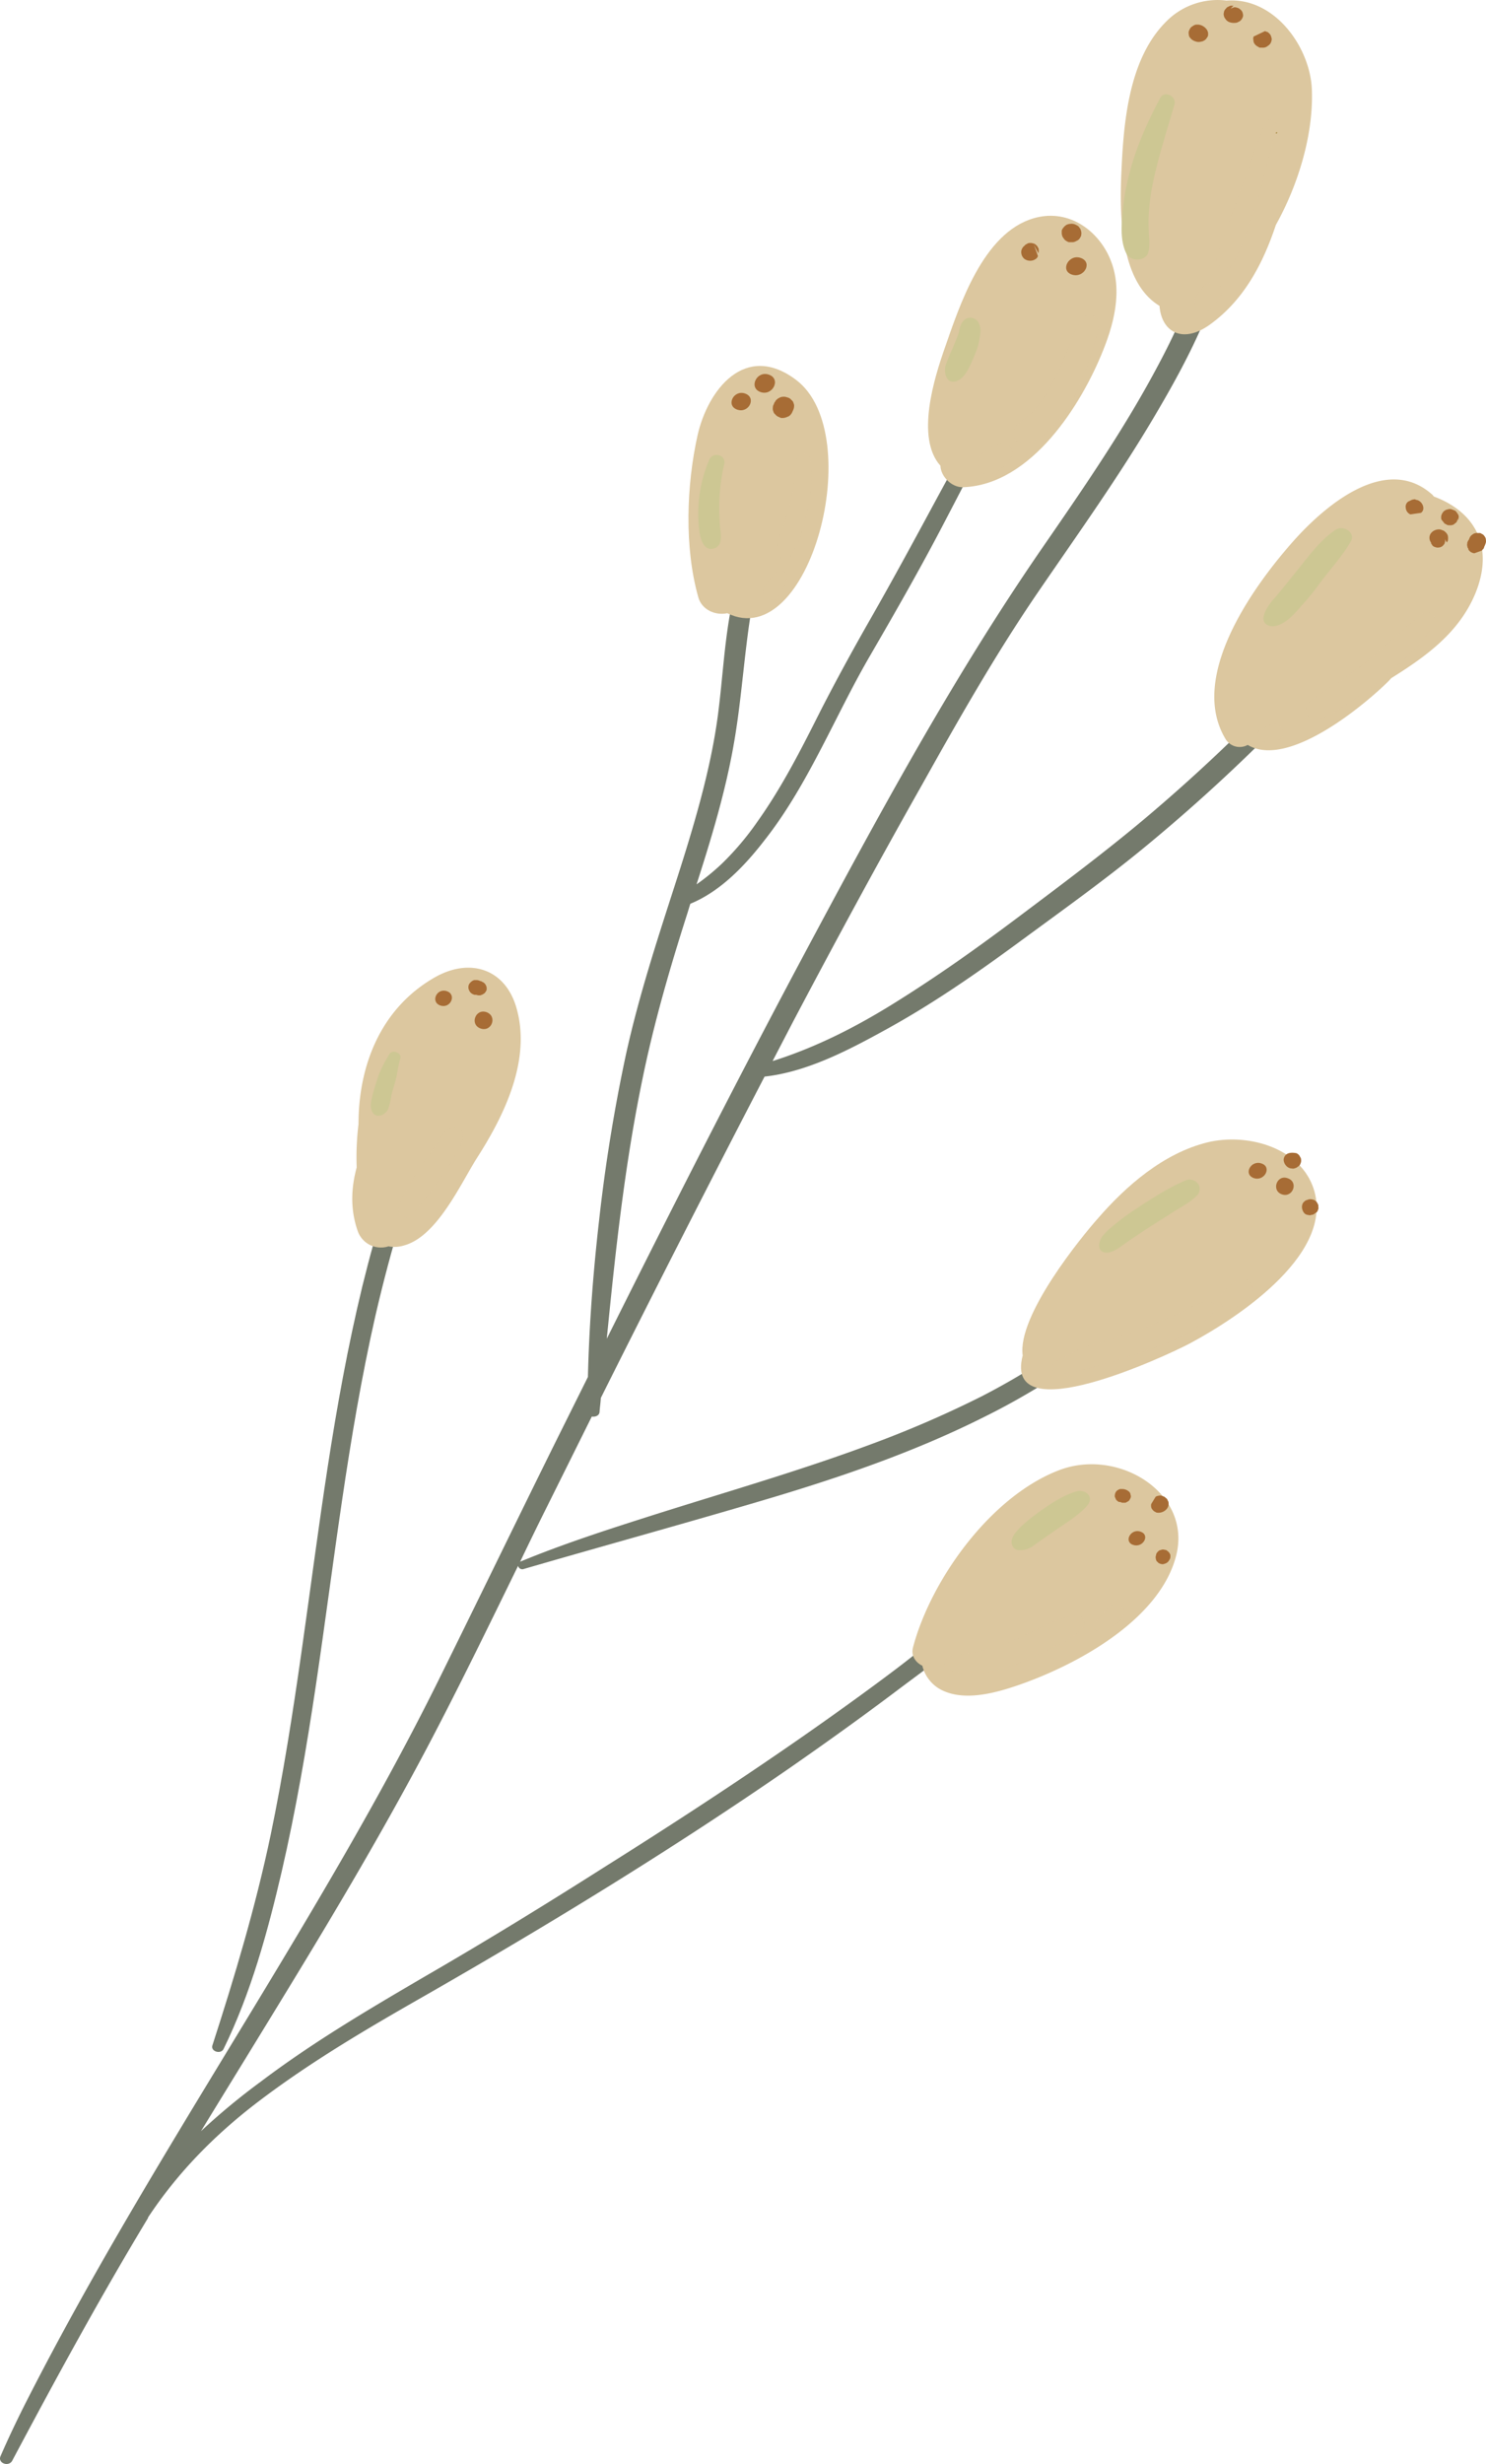 <svg xmlns="http://www.w3.org/2000/svg" width="574.5" height="952.3" viewBox="-0.009 -0.012 574.544 952.359" style=""><g><title>fol108_361473096</title><g data-name="Layer 2" style="isolation:isolate"><path d="M381.3 618.3c-12.3 8.4-23.5 18.2-35.3 27.1s-24.5 18-37 26.7c-24.5 17-49.5 33.3-74.8 49.2-22.8 14.5-45.9 28.7-69.4 42.3-21.9 12.8-43.8 25.7-63.9 40.9a256.5 256.5 0 0 0-23.2 19.2c11.5-18.8 23.1-37.6 34.6-56.5 18.3-30 36.2-60.3 52.6-91.3 12.3-23.3 23.8-47 35.4-70.7a1.7 1.7 0 0 0 1.9 1.3c30.3-8.8 60.8-17.2 91-26.1s59.8-18.9 87.6-32.9c7.5-3.7 14.8-7.8 22-12.2s16.1-9.1 19.9-16a2.1 2.1 0 0 0-2.5-3c-4 1.1-7.4 3.5-10.8 5.7s-6.6 4.3-9.9 6.3c-6.5 4.1-13.2 7.9-20 11.4a416.5 416.5 0 0 1-42.2 18.3c-28.9 10.8-58.6 19.2-88 28.6-16.3 5.2-32.5 10.5-48.2 17 3.4-7.1 6.8-14.1 10.3-21.1l17.4-35c1.3.2 2.9-.3 3-1.8s.4-3.6.5-5.4q31.2-62.4 63.3-124.2c16.4-1.8 32.6-10.3 46.4-17.9 18.3-10 35.3-21.8 51.9-34s32.3-23.4 47.6-35.9a675.9 675.9 0 0 0 54.4-49.8c9.7-9.9 19.2-20 28.1-30.5s19.1-21.7 26.1-33.8c1.6-2.9-2.8-4.9-4.9-2.9-8.6 8.5-15.9 18.3-23.9 27.3s-16.5 18.3-25 27.2a663 663 0 0 1-53.1 50.1c-15.8 13.3-32.4 25.7-48.9 38.1s-31.7 23.2-48.4 33.6c-14.9 9.3-30.4 17.2-47.2 22.5l7.8-15c16.3-30.9 32.9-61.6 50.1-92 14.1-25.2 28.3-50.2 44.7-74.2 15.4-22.5 31.3-44.7 45.1-68.1 12.8-21.6 25.1-45.1 29-69.7a98.5 98.5 0 0 0 1.3-18c-.1-4.1-7.8-4.1-7.9.1-.4 24.4-10.2 47.9-21.8 69.4-12.9 24.1-28.6 46.8-44.2 69.4-35 50.8-64.1 104.8-93 158.9-25.8 48.4-50.7 97.4-75.2 146.5 3.3-33.5 6.9-66.9 13.7-99.9 4.4-21.6 10.5-42.7 17.2-63.7.5-1.5.9-3 1.4-4.5 11.9-4.9 21.4-15.1 28.8-24.7 8.8-11.2 15.7-23.6 22.2-36.1s11.8-23.6 18.5-35.1c9.8-16.9 19.6-34 28.6-51.3 4.9-9.4 9.8-18.7 14.4-28.2l6.9-14.1c2.5-5.1 5.4-10.4 6.6-16 .3-1.4-1.8-1.9-2.6-.9-6.3 7-10 16.6-14.5 24.7l-13.1 24.1c-8.7 16.1-17.4 32.2-26.5 48.1-6.5 11.4-12.8 22.9-18.8 34.6-7.4 14.7-14.9 29.6-24.6 43.2a109.4 109.4 0 0 1-13.6 16.1 85.3 85.3 0 0 1-9.9 8.1c5.8-18 11.3-36.2 14.5-54.8 4.4-25.2 4.3-50.9 12.5-75.5.9-2.8-3.9-4.3-5.3-1.7-10.6 20.5-10.5 44.1-13.4 66.3s-9.9 45-17 67-13.8 42.7-18.6 64.5a642.2 642.2 0 0 0-10.4 64.3c-2.3 20.1-3.8 40.1-4.3 60.3L215 556.9c-15.4 31.1-30.5 62.3-45.9 93.4-16.2 32.6-34.3 64.3-53 95.7-35.6 59.8-73.3 118.4-104.9 180.2-3.9 7.6-7.6 15.3-11 23.1-1.2 2.7 3.1 4.3 4.5 1.8 16.8-31.6 33.9-63 52.5-93.8v-.2c11.4-17.3 25.9-32.1 42.9-45 20-15.2 41.8-28 63.7-40.5 48.4-27.7 96-56.8 141.7-88.4 13.8-9.6 27.5-19.4 40.9-29.5s27.3-19.8 38.9-31.4c2.4-2.4-1.4-5.7-4-4z" fill="#747a6c"></path><path d="M108.9 723.4c5.5-23.8 9.6-47.8 13.2-71.9 7.1-47.7 12.3-95.7 23-142.8 3-13 6.4-25.9 10.3-38.6 1.9-6.4 4.1-12.7 6.2-19s5.4-13.7 6.7-20.9c.3-1.9-2.6-2.8-3.6-1.3-7.3 10.1-11.1 22.9-15 34.5s-6.8 22.4-9.6 33.7c-5.6 23.1-9.8 46.4-13.4 69.8-7.3 47.5-12.3 95.4-22.1 142.5-5.8 27.6-13.8 54.3-22.5 81.2-.7 2.3 3.2 3.5 4.3 1.4 10.6-21.6 17.1-45.4 22.5-68.6z" fill="#747a6c"></path><path d="M199.6 389.3c-4.4-14.9-18-19.3-31.6-11.5-20.9 12-29.4 34.1-29.4 56.7a105.7 105.7 0 0 0-.7 16.7c-2.2 8.1-2.5 16.3.4 24.6a9.5 9.5 0 0 0 11.9 5.9 12.3 12.3 0 0 0 6.2-.4c12.7-3.6 21.8-24 28.1-33.9 10.7-16.7 21-38.1 15.1-58.1z" fill="#dcc79f"></path><path d="M454.7 601.4c6.3-24.2-22-41.8-44.9-33.3-26.9 10.1-50 42.8-56.8 68.6-.9 3.3 1.1 5.9 3.6 7.1a14.3 14.3 0 0 0 8.1 9.7c9 4.1 21 .6 29.6-2.4 23.1-8.1 54.1-25.4 60.4-49.7z" fill="#dcc79f"></path><path d="M507.4 458.1c-5.9-14.9-25.5-20.2-40.5-16.6-17.1 4.2-31.6 16.9-42.5 29.5-5.8 6.5-31.2 37.4-29 52.9-7.7 29.8 55.8 0 64.5-4.6 19.7-10.5 57.5-35.9 47.5-61.2z" fill="#dcc79f"></path><path d="M570.4 229.4c7.3-17.8.3-31.4-16-37.5l-.6-.7c-18.5-16.6-43.1 5.7-54.6 18.9-15.4 17.6-39.5 51.6-25.5 75.3a6.4 6.4 0 0 0 8.7 2.5c15.6 9.4 45.5-15.7 54.6-24.8l.9-1c13.6-8.5 26.2-17.6 32.5-32.7z" fill="#dcc79f"></path><path d="M507.2 34.4c-.7-16.1-14.3-35.6-33-34.2a27.9 27.9 0 0 0-23.5 8.3c-13.8 13.9-16.1 37.1-17 55.2-.8 15.4-1.8 44.6 14.6 54.5.8 10.3 9.1 14.7 19.4 7.3 13.4-9.6 20.7-23.9 25.6-38.6 9-16.2 14.6-35.6 13.9-52.5z" fill="#dcc79f"></path><path d="M428.2 97.9c-5.3-10.2-16.2-17.1-28.4-13.6-19.8 5.6-28.9 34.1-34.6 50.4-3.9 11.2-11.3 34.5-1.6 45.3.1 4.1 4.3 8.4 8.7 8.3 26.6-.9 46-32.3 54.2-52.9 4.8-11.9 7.9-25.5 1.7-37.5z" fill="#dcc79f"></path><path d="M307.9 146.9c-19.9-15.1-34.3 4-38.2 21.3-4.3 19.3-5.2 43.3.3 62.7 1.3 4.6 6.3 7.1 11.2 6.1 31.9 15.7 54.2-69.1 26.7-90.1z" fill="#dcc79f"></path><path d="M172.8 383.1c-3.9-1.4-6.5 4.1-2.6 5.5s6.5-4.1 2.6-5.5z" fill="#a76c35"></path><path d="M186.9 379.7l-.8-.4a.1.1 0 0 0-.1-.1h-.3a2.9 2.9 0 0 0-1.6-.4h-.8a3.5 3.5 0 0 0-1.3.8 3.1 3.1 0 0 0-.7.9 2.5 2.5 0 0 0-.2 1.2 2.3 2.3 0 0 0 .3 1.1 2.4 2.4 0 0 0 .6.9 3.6 3.6 0 0 0 1.5.8h.6l.8.2h.8l.8-.3.8-.5a4.2 4.2 0 0 0 .8-1.2 2.9 2.9 0 0 0-1.2-3z" fill="#a76c35"></path><path d="M188.1 391.2c-4.3-1.5-6.6 4.8-2.3 6.3s6.6-4.7 2.3-6.3z" fill="#a76c35"></path><path d="M288.1 152.1c-4.4-1.6-7.6 4.6-3.1 6.2s7.6-4.6 3.1-6.2z" fill="#a76c35"></path><path d="M297.3 144.8c-4.7-1.7-8 5-3.3 6.7s8.1-5 3.3-6.7z" fill="#a76c35"></path><path d="M307 157.2a2.3 2.3 0 0 0-.2-1.4 2 2 0 0 0-.8-1.2 2.7 2.7 0 0 0-1.2-.9l-1-.3a4.4 4.4 0 0 0-2 .1l-1 .5-.7.6a2.1 2.1 0 0 0-.4.6.2.2 0 0 1-.2.2.4.4 0 0 0-.1.3c-.1.2-.2.3-.2.5a2.3 2.3 0 0 0-.4 1.4 2.4 2.4 0 0 0 .2 1.4 2 2 0 0 0 .8 1.2 2.7 2.7 0 0 0 1.2.9l.9.4a4.4 4.4 0 0 0 2-.2l1-.4a3.5 3.5 0 0 0 1.3-1.4l.5-1.1a3.2 3.2 0 0 0 .3-1.2z" fill="#a76c35"></path><path d="M399.7 94.6l1.8 3.3c0-.3.1-.6.1-.9v-.7a3.1 3.1 0 0 0-.5-1c-.1-.3-.3-.4-.5-.6a2.1 2.1 0 0 0-1-.6l-.8-.2h-.8a1.8 1.8 0 0 0-1 .4 1.6 1.6 0 0 0-.9.7l.2-.2-.6.5a3.7 3.7 0 0 0-.8 1.5 3.4 3.4 0 0 0 1.1 3.2 3.8 3.8 0 0 0 3.4.6 3.8 3.8 0 0 0 1.5-.9l.4-.7c-.5-1.5-1-2.9-1.6-4.4z" fill="#a76c35"></path><path d="M418 91.1c0-.3.1-.6.1-.9a4.1 4.1 0 0 0-.5-1.9l-.6-.8a5.6 5.6 0 0 0-1.7-.9 3.8 3.8 0 0 0-1.5-.1 4.2 4.2 0 0 0-1.5.4 5.2 5.2 0 0 0-1.1 1 3.5 3.5 0 0 0-.7 1.2v.9a3.5 3.5 0 0 0 .5 1.8l.6.8a4.2 4.2 0 0 0 1.7 1h1.5a3.4 3.4 0 0 0 1.4-.5 2.7 2.7 0 0 0 1.2-.9 7.5 7.5 0 0 0 .6-1.1z" fill="#a76c35"></path><path d="M417.9 99.7c-4.6-1.7-8.2 4.8-3.5 6.4s8.2-4.7 3.5-6.4z" fill="#a76c35"></path><path d="M467.1 12.7a4.9 4.9 0 0 0-.4-1.1 4.6 4.6 0 0 0-3.3-2.1h-1a3.1 3.1 0 0 0-1.3.6 2.4 2.4 0 0 0-.9.8 3 3 0 0 0-.4.8 1.9 1.9 0 0 0-.2 1.3 3.1 3.1 0 0 0 .3 1.3l.6.7a3.8 3.8 0 0 0 1.5.9 3.6 3.6 0 0 0 2.3.2l.8-.2.7-.4a2.4 2.4 0 0 0 .8-.9 1.9 1.9 0 0 0 .5-1.1z" fill="#a76c35"></path><path d="M480.6 5.6l-.2-.8a2.7 2.7 0 0 0-.9-1.2 2.4 2.4 0 0 0-1.1-.6 2.7 2.7 0 0 0-1.3-.2l-1.3.5 1.1-1.1h-.5a1.6 1.6 0 0 0-1.3.3 1.8 1.8 0 0 0-1.1.8 2.3 2.3 0 0 0-.7 1c-.1.3-.1.6-.2.9a3.3 3.3 0 0 0 .4 1.7l.5.7a3.1 3.1 0 0 0 1.5 1 5.3 5.3 0 0 0 2.8.1l1-.5a2.9 2.9 0 0 0 1-1.2 2.1 2.1 0 0 0 .3-1.4z" fill="#a76c35"></path><path d="M491.7 15.3a3.1 3.1 0 0 0-.3-1.3c0-.3-.2-.5-.4-.8a4.5 4.5 0 0 0-1-.9h-.2l-.7-.3-4.4 2.1a2 2 0 0 0-.1 1.3 2.8 2.8 0 0 0 .3 1.3 4.5 4.5 0 0 0 .9 1l1.2.7h.9a3.1 3.1 0 0 0 1.9-.4l.7-.5a2.8 2.8 0 0 0 1-1.4z" fill="#a76c35"></path><path d="M548.1 193.3l-.8-.2c-.1-.2-.5-.2-1.5.1l-.6.3-.4.2h-.1a2.4 2.4 0 0 0-1.2 2.5 3 3 0 0 0 1.8 2.6l4.1-.6c1.8-1.3.7-4.2-1.3-4.9z" fill="#a76c35"></path><path d="M559.8 208.9a5.4 5.4 0 0 0 0-1.8 3.1 3.1 0 0 0-1-1.5 2.4 2.4 0 0 0-1.2-.7 2.8 2.8 0 0 0-1.3-.3 4.1 4.1 0 0 0-1.9.5 3.7 3.7 0 0 0-1.3 1.2 3 3 0 0 0 .2 3.4.7.7 0 0 0 .1.5 2.1 2.1 0 0 1 .4.6 2.4 2.4 0 0 0 1.3.7 2.2 2.2 0 0 0 1.1.1 2.3 2.3 0 0 0 1.1-.3 1.8 1.8 0 0 0 .8-.7 1.3 1.3 0 0 0 .5-.9 1.7 1.7 0 0 0 0-1.4l.8 1.4c.1-.3.3-.5.4-.8z" fill="#a76c35"></path><g fill="#a76c35"><path d="M563.9 200.7a1.9 1.9 0 0 1 .1-.8 2 2 0 0 0-.4-1.3l-.4-.6a1.9 1.9 0 0 0-1-.8l-.8-.3a2.3 2.3 0 0 0-1.4-.1l-.8.2a4.1 4.1 0 0 0-1.1.7l-.5.7-.3.7a3.3 3.3 0 0 0 0 1.7l1.2 1.5.7.4a2 2 0 0 0 1.1.3h.8l.8-.2.9-.7a1.5 1.5 0 0 0 .6-.9l.2-.8v.7h.1v-.4z"></path><path d="M558.6 202.4h-.1l-.5-.4z"></path></g><path d="M574.1 210.8l.3-.8a2.8 2.8 0 0 0 .1-1.3 2 2 0 0 0-.3-1.1 3.9 3.9 0 0 0-.8-1l-1.1-.6h-.9a3.2 3.2 0 0 0-1.7.3l-.7.5a3 3 0 0 0-.9 1.3l-.3.7h-.1l-.4.9v.4a1.4 1.4 0 0 0 0 .9 2.4 2.4 0 0 0 .2.8h.1c.1.2.1.5.2.7a3.5 3.5 0 0 0 1.1 1h.1a2 2 0 0 0 1.1.3l2.8-1 .5-.6h.1a4.2 4.2 0 0 0 .4-1z" fill="#a76c35"></path><path d="M487.8 449.7c-4.1-1.5-7.2 4.1-3.1 5.6s7.2-4.2 3.1-5.6z" fill="#a76c35"></path><path d="M497.9 455.4c-4.2-1.6-6.5 4.7-2.3 6.2s6.6-4.7 2.3-6.2z" fill="#a76c35"></path><path d="M503 449.2a3.3 3.3 0 0 0-.1-1.7 2.5 2.5 0 0 1-.4-.7 2.8 2.8 0 0 0-1.3-1.1c-2.7-.5-4.3.2-4.8 1.9s1.1 4 3 4a2 2 0 0 0 1.3-.1 2.4 2.4 0 0 0 1.1-.6 2 2 0 0 0 .9-.9z" fill="#a76c35"></path><path d="M509.7 466.5a1.7 1.7 0 0 0-.2-1.2l-.4-.7-.5-.5-.7-.4-.9-.2h-.8l-1.2.4a1.8 1.8 0 0 0-.7.5 2.2 2.2 0 0 0-.7.9 3.3 3.3 0 0 0 0 2.4 3.7 3.7 0 0 0 .7 1.2 2.1 2.1 0 0 0 1 .6l1.1.2 1.4-.3 1.1-.8h.1c.2-.1.2-.3.3-.4a1.1 1.1 0 0 0 .3-.7 1.1 1.1 0 0 0 .1-1z" fill="#a76c35"></path><path d="M437.2 578.7a1.7 1.7 0 0 0-.1-1 1.8 1.8 0 0 0-.4-1 4 4 0 0 0-2.9-1.2h-.7a3.3 3.3 0 0 0-1.3.7 2.4 2.4 0 0 0-.6.9 3.6 3.6 0 0 0-.2 1 1.7 1.7 0 0 0 .3 1 1.5 1.5 0 0 0 .6.9 2.3 2.3 0 0 0 1.4.7l-.7-.2h.5l.7.3h1.2a1.1 1.1 0 0 0 .7-.3 2.4 2.4 0 0 0 .9-.6l.4-.7a6.4 6.4 0 0 0 .2-.5z" fill="#a76c35"></path><path d="M441 592c-3.7-1.4-6.7 3.8-2.9 5.1s6.7-3.8 2.9-5.1z" fill="#a76c35"></path><path d="M451.8 580.8a1.3 1.3 0 0 0-.3-.8 1.7 1.7 0 0 0-.7-1l-.6-.5-.8-.3a2.3 2.3 0 0 0-1.4-.1 2.8 2.8 0 0 0-1.2.4l-1.7 2.8a2.9 2.9 0 0 0 .1 1.6 3.8 3.8 0 0 0 1 1.2l.9.5a4.2 4.2 0 0 0 4-1.4l.3-.4.3-.7a2.9 2.9 0 0 0 .1-1.3z" fill="#a76c35"></path><path d="M452.5 601.6v-.6a3.5 3.5 0 0 0-.7-1.2l-.9-.7-1.1-.2a1.6 1.6 0 0 0-1 .2 1.4 1.4 0 0 0-1 .5 2.8 2.8 0 0 0-.8 1.1 2.9 2.9 0 0 1-.2.9 3.4 3.4 0 0 0 .1 1 1.8 1.8 0 0 0 .4.9c.2.2.4.3.5.5a3.1 3.1 0 0 0 1.2.5 1.7 1.7 0 0 0 1.2-.1 2.7 2.7 0 0 0 1.9-1.5 2 2 0 0 0 .4-1.3z" fill="#a76c35"></path><path d="M493.7 51.1c-.4-.1-.6.4-.3.5s.6-.4.3-.5z" fill="#a88943"></path><path d="M482.6 87.7c1.4-4.1 2.9-8.1 4.1-12.2 2.5-8.9 4.8-17.8 6.8-26.7.5-2.3-3.4-3.8-4.3-1.5-3.2 8.5-6.2 17.1-9.3 25.6-1.6 4.2-3 8.5-4.6 12.8s-3.9 9.3-4.9 14.2c-.6 3 4.2 5.2 6 2.5 3-4.4 4.5-9.8 6.2-14.7z" fill="#dcc79f" opacity=".51" style="mix-blend-mode:multiply"></path><path d="M472.3 111.7a3.9 3.9 0 0 0-1.7-2.1 4.1 4.1 0 0 0-2.9-.3l-.9.3a3.7 3.7 0 0 0-1.3 1.2c.1-.1.2-.2.1 0l-.3.2-.5.6-.9 1-.8.9-.3.5a3.3 3.3 0 0 0-.7 1.3 6.6 6.6 0 0 0-.1 1.4 3.1 3.1 0 0 0 .4 2.3 3.2 3.2 0 0 0 1.3 1c2.7 1 4.3-.2 5.6-1.7l.4-.5.6-.7 1.6-2.7a4.2 4.2 0 0 0 .4-2.7z" fill="#dcc79f" opacity=".51" style="mix-blend-mode:multiply"></path><path d="M549.9 237.3c-7.5 5.7-14 12.5-21.4 18.3-3.8 3-7.7 5.9-11.7 8.6s-7.3 4.4-10.4 7-.8 7.8 3.3 6.7 9.8-4.8 14.2-7.7a109.3 109.3 0 0 0 11.5-8.8c6.9-5.8 14.6-12.4 18.9-20.2 1.5-2.7-1.5-6.1-4.4-3.9z" fill="#dcc79f" opacity=".51" style="mix-blend-mode:multiply"></path><path d="M496 283.1a2.2 2.2 0 0 0 0-.8c-.1-.3-.1-.5-.3-.7a2.3 2.3 0 0 0-.7-1l-.7-.5-.8-.3h-.9l-1.2.2-.6.4.4-.2h.2l-.6.2h-.5l-.7.5a4.4 4.4 0 0 1-1.5.8l-.6.3a2.7 2.7 0 0 0-.8.7.9.9 0 0 0-.3.6 1.8 1.8 0 0 0-.2 1v.7a2.1 2.1 0 0 1 .4.6l.7.7a2.1 2.1 0 0 0 1.1.4l1.2.2h3.4a4.4 4.4 0 0 0 1.6-1l.5-.5.5-.6a1.9 1.9 0 0 0 .4-1.7z" fill="#dcc79f" opacity=".51" style="mix-blend-mode:multiply"></path><path d="M466 503.2c-2 .1-4.8 1.9-6.6 2.7l-3.7 1.8c-2.3 1.1-4.7 2-7.1 3-4.2 1.7-8.4 3.4-12.7 4.8l-12.6 4.1a60.3 60.3 0 0 0-6 2 83.1 83.1 0 0 0-9.4 4.8c-2.3 1.3-.9 5.3 1.9 4.8 11.2-1.9 22-5.3 32.7-8.9a101.6 101.6 0 0 0 12.7-5 58.3 58.3 0 0 0 6.9-3.9c2.7-1.8 6.2-4.1 7.4-7.2s-1.8-3.1-3.5-3z" fill="#dcc79f" opacity=".51" style="mix-blend-mode:multiply"></path><path d="M484.3 498.9a3.7 3.7 0 0 0-3-4.3 3.9 3.9 0 0 0-2.4.1l-1.1.4-.3.2-.5.4-2.1 1.6a11.3 11.3 0 0 0-2.4 2.9 2.4 2.4 0 0 0-.7 1.3 2.2 2.2 0 0 0-.1 1.4 3.7 3.7 0 0 0 1.6 2.5 4.2 4.2 0 0 0 2.9.7l1-.3a3.1 3.1 0 0 0 1.6-1.1l-.4.4 1.8-1.6 1.3-1.1.4-.2.4-.3.5-.4a1.6 1.6 0 0 0 .7-.7 2 2 0 0 0 .5-.9 1.9 1.9 0 0 0 .3-1z" fill="#dcc79f" opacity=".51" style="mix-blend-mode:multiply"></path><path d="M416.6 624.6c-5.3-.2-10.8 2.8-15.5 5-2.9 1.5-5.8 2.9-8.8 4.2-7.9 3.5-15.9 5.1-24.5 6.3a2.7 2.7 0 0 0-.7 5.2 22.9 22.9 0 0 0 9.3 1.7 30.8 30.8 0 0 0 6.1-.7 86 86 0 0 0 13.3-4.3c3.6-1.5 7.2-3.1 10.6-4.9s9.4-4.4 12.4-8c1.4-1.6.1-4.4-2.2-4.5z" fill="#dcc79f" opacity=".51" style="mix-blend-mode:multiply"></path><path d="M434.7 622.8a3.1 3.1 0 0 0-1.1-2.1 3.8 3.8 0 0 0-4.8.3c-.5.7-1.2 1.4-1.8 2.1a6 6 0 0 1-.8.8l-.4.5a10 10 0 0 0-1.6 1.9l.5-.6a4.1 4.1 0 0 0-1 1.3c-.2.2-.2.4-.3.6a.1.1 0 0 1-.1.1 1.7 1.7 0 0 0 1.7 2.7l.6-.2a12.3 12.3 0 0 0 1.9-.2l1.2-.4a14.3 14.3 0 0 0 2.4-1.6 19.9 19.9 0 0 0 2.9-2.9 3 3 0 0 0 .7-2.3z" fill="#dcc79f" opacity=".51" style="mix-blend-mode:multiply"></path><path d="M177.3 436a3.1 3.1 0 0 0-2.1-.2 5.4 5.4 0 0 0-1.9.7c-1.7 1.2-2.8 3.2-4 4.9s-3.7 5.2-5.4 7.9c-3.7 5.5-8 10.9-9.8 17.3-.8 2.6 2.9 5.3 5.1 3 4.5-4.7 8.1-10.3 12-15.5a88.2 88.2 0 0 0 5.3-8.2c1.3-2.4 4.4-7.9.8-9.9z" fill="#dcc79f" opacity=".51" style="mix-blend-mode:multiply"></path><path d="M310.3 204.4c.8-2.5 1.4-5 2-7.6 1.3-6.4 2.2-13 1-19.4-.5-2.6-5-2.4-5.4.1 0 .5-.1 1-.1 1.5l-.3 2.3c-.1 1.6-.3 3.2-.5 4.7a75.8 75.8 0 0 1-1.5 8.3 76.6 76.6 0 0 1-2.3 8.2c-1.1 3.4-2.5 6.7-2.9 10.3s4.3 3.7 5.9 1.5a35.7 35.7 0 0 0 4.1-9.9z" fill="#dcc79f" opacity=".51" style="mix-blend-mode:multiply"></path><g fill="#dcc79f"><path d="M299.8 221.3l-.4.5.4-.5z" opacity=".51" style="mix-blend-mode:multiply"></path><path d="M303.8 224.9c-.1.2-.1.5-.2.7s.9-2.4.7-3.3a2.6 2.6 0 0 0-2.1-1.8 2.3 2.3 0 0 0-2.4.8l-.5.7v-.2l-1.4 1.6.5-.5a13.7 13.7 0 0 0-1.6 1.8 5.9 5.9 0 0 1-.4.8l-.9 1.4-.2.3a3 3 0 0 0-.2 2.3c.3 1 .9 2.2 2.1 2.4h.8a1.9 1.9 0 0 0 1-.5l.5.5a3.3 3.3 0 0 0 1.4-1 4.2 4.2 0 0 0 .9-1.4l.9-1.5a18.6 18.6 0 0 0 1.1-3.1z" opacity=".51" style="mix-blend-mode:multiply"></path></g><path d="M421.4 138.3c1.6-4.5 3.6-9.4 3.1-14.2-.2-2.2-3.5-3-5-1.6-3.9 3.5-5.4 9.1-7.2 13.7s-3.2 7.5-5 11.1a75.2 75.2 0 0 1-5.3 8.5 34.4 34.4 0 0 1-3 3.5c-2.5 2.4-5.7 4.1-7.1 7.3a3.2 3.2 0 0 0 2.1 4.2c4 .9 7.4-1 10.3-3.3a34.8 34.8 0 0 0 4.7-4.7 53.9 53.9 0 0 0 7.3-11.6 127.9 127.9 0 0 0 5.1-12.9z" fill="#dcc79f" opacity=".51" style="mix-blend-mode:multiply"></path><path d="M390.5 172.8a4.6 4.6 0 0 0-3.7-1.4l-1.7.4a5.5 5.5 0 0 0-1.5.8l-1.4.9 1-.7a17.3 17.3 0 0 0-3.1 2.2 5.3 5.3 0 0 0-2.1 4.9 4.3 4.3 0 0 0 1.1 2.1 3.6 3.6 0 0 0 2.2 1.1 5.6 5.6 0 0 0 5-1.5l.6-.4a4.7 4.7 0 0 0 1-1l.8-.7.4-.3.2-.2.8-.8a9.5 9.5 0 0 0 1-1.7 3.4 3.4 0 0 0-.6-3.7z" fill="#dcc79f" opacity=".51" style="mix-blend-mode:multiply"></path><path d="M278.3 202.6c-.1-2.5-.3-4.9-.2-7.3a70.4 70.4 0 0 1 1.9-15.8c1-3.6-4.3-5.2-5.8-1.8a52.9 52.9 0 0 0-3.9 26.9c.3 2.8 1.4 8.5 5.6 7.4s2.5-6.6 2.4-9.4z" fill="#cdc793"></path><path d="M151.3 423.4c.7-2.8 1.7-5.5 2.2-8.4s.8-4.1 1.3-6.1-3.2-3.5-4.3-1.4a52.3 52.3 0 0 0-3.7 7c-.6 1.5-1.1 3.1-1.6 4.7s-.9 3-1.3 4.6-1.2 4.7.5 6.6 4.7.3 5.7-1.8a30.2 30.2 0 0 0 1.2-5.2z" fill="#cdc793"></path><path d="M378.6 131.5a30.6 30.6 0 0 0 .5-3.2 6.9 6.9 0 0 0-.8-3.7 3.7 3.7 0 0 0-3.5-1.8 3.5 3.5 0 0 0-1.7.6 5.8 5.8 0 0 0-1.4 1.7 11.1 11.1 0 0 0-.9 3.1 23.1 23.1 0 0 1-1 2.8l-1.8 4.3c-.9 1.9-1.6 3.7-2.3 5.6s-.5 6.8 3 6.6 5.5-4.4 6.7-7 1.2-2.6 1.7-4a22.1 22.1 0 0 0 1.5-5z" fill="#cdc793"></path><path d="M443.9 97.5a4.8 4.8 0 0 0 .4-1.8 28 28 0 0 0-.1-5c-.1-2.4-.2-4.7-.1-7.1a82.4 82.4 0 0 1 1.7-13.1c2.1-10.2 5.4-20.1 8.3-30.2.9-2.9-3.8-5.6-5.5-2.5-5 9.4-9.4 19.2-12 29.5a85 85 0 0 0-2.5 14.1c-.5 5.3-1.1 11.7 1.4 16.6 1.6 3.2 7.6 3.1 8.5-.6z" fill="#cdc793"></path><path d="M516.3 204.8c-6.2 4.2-10.7 10.7-15.3 16.3l-5.9 7.3c-2.4 3-5.3 5.6-6.4 9.3s2.4 4.9 5 4.1c4.5-1.4 7.6-5.6 10.6-8.9a96.5 96.5 0 0 0 6.2-7.8c3.9-5.2 8.6-10.3 11.8-15.9 1.9-3.4-3-6.5-6-4.4z" fill="#cdc793"></path><path d="M463.3 461.4l.3-.4h-.1a4.2 4.2 0 0 0 .3-2.2 4 4 0 0 0-5.1-2.7c-7.2 3-13.8 7.4-20.2 11.6a87 87 0 0 0-9.1 6.9 22.7 22.7 0 0 0-3.1 3.1c-1.1 1.4-2.2 4.6-.3 5.9s4.8-.1 6.3-1.1 3.5-2.5 5.3-3.7 5.6-3.8 8.5-5.6 5.8-3.7 8.7-5.5 5.5-3.2 7.6-5.3a2.8 2.8 0 0 0 .9-1z" fill="#cdc793"></path><path d="M415.9 576.5c-5.6 1.8-10.3 5.1-14.9 8.4a71.1 71.1 0 0 0-6 4.9c-2.1 2-5.4 5.4-3.1 8.4a2.8 2.8 0 0 0 1.6.9 8.5 8.5 0 0 0 5.8-1.5l2.8-2 6-4.2c4.2-2.9 8.6-5.5 12-9.2s-.6-6.9-4.2-5.7z" fill="#cdc793"></path></g></g></svg>